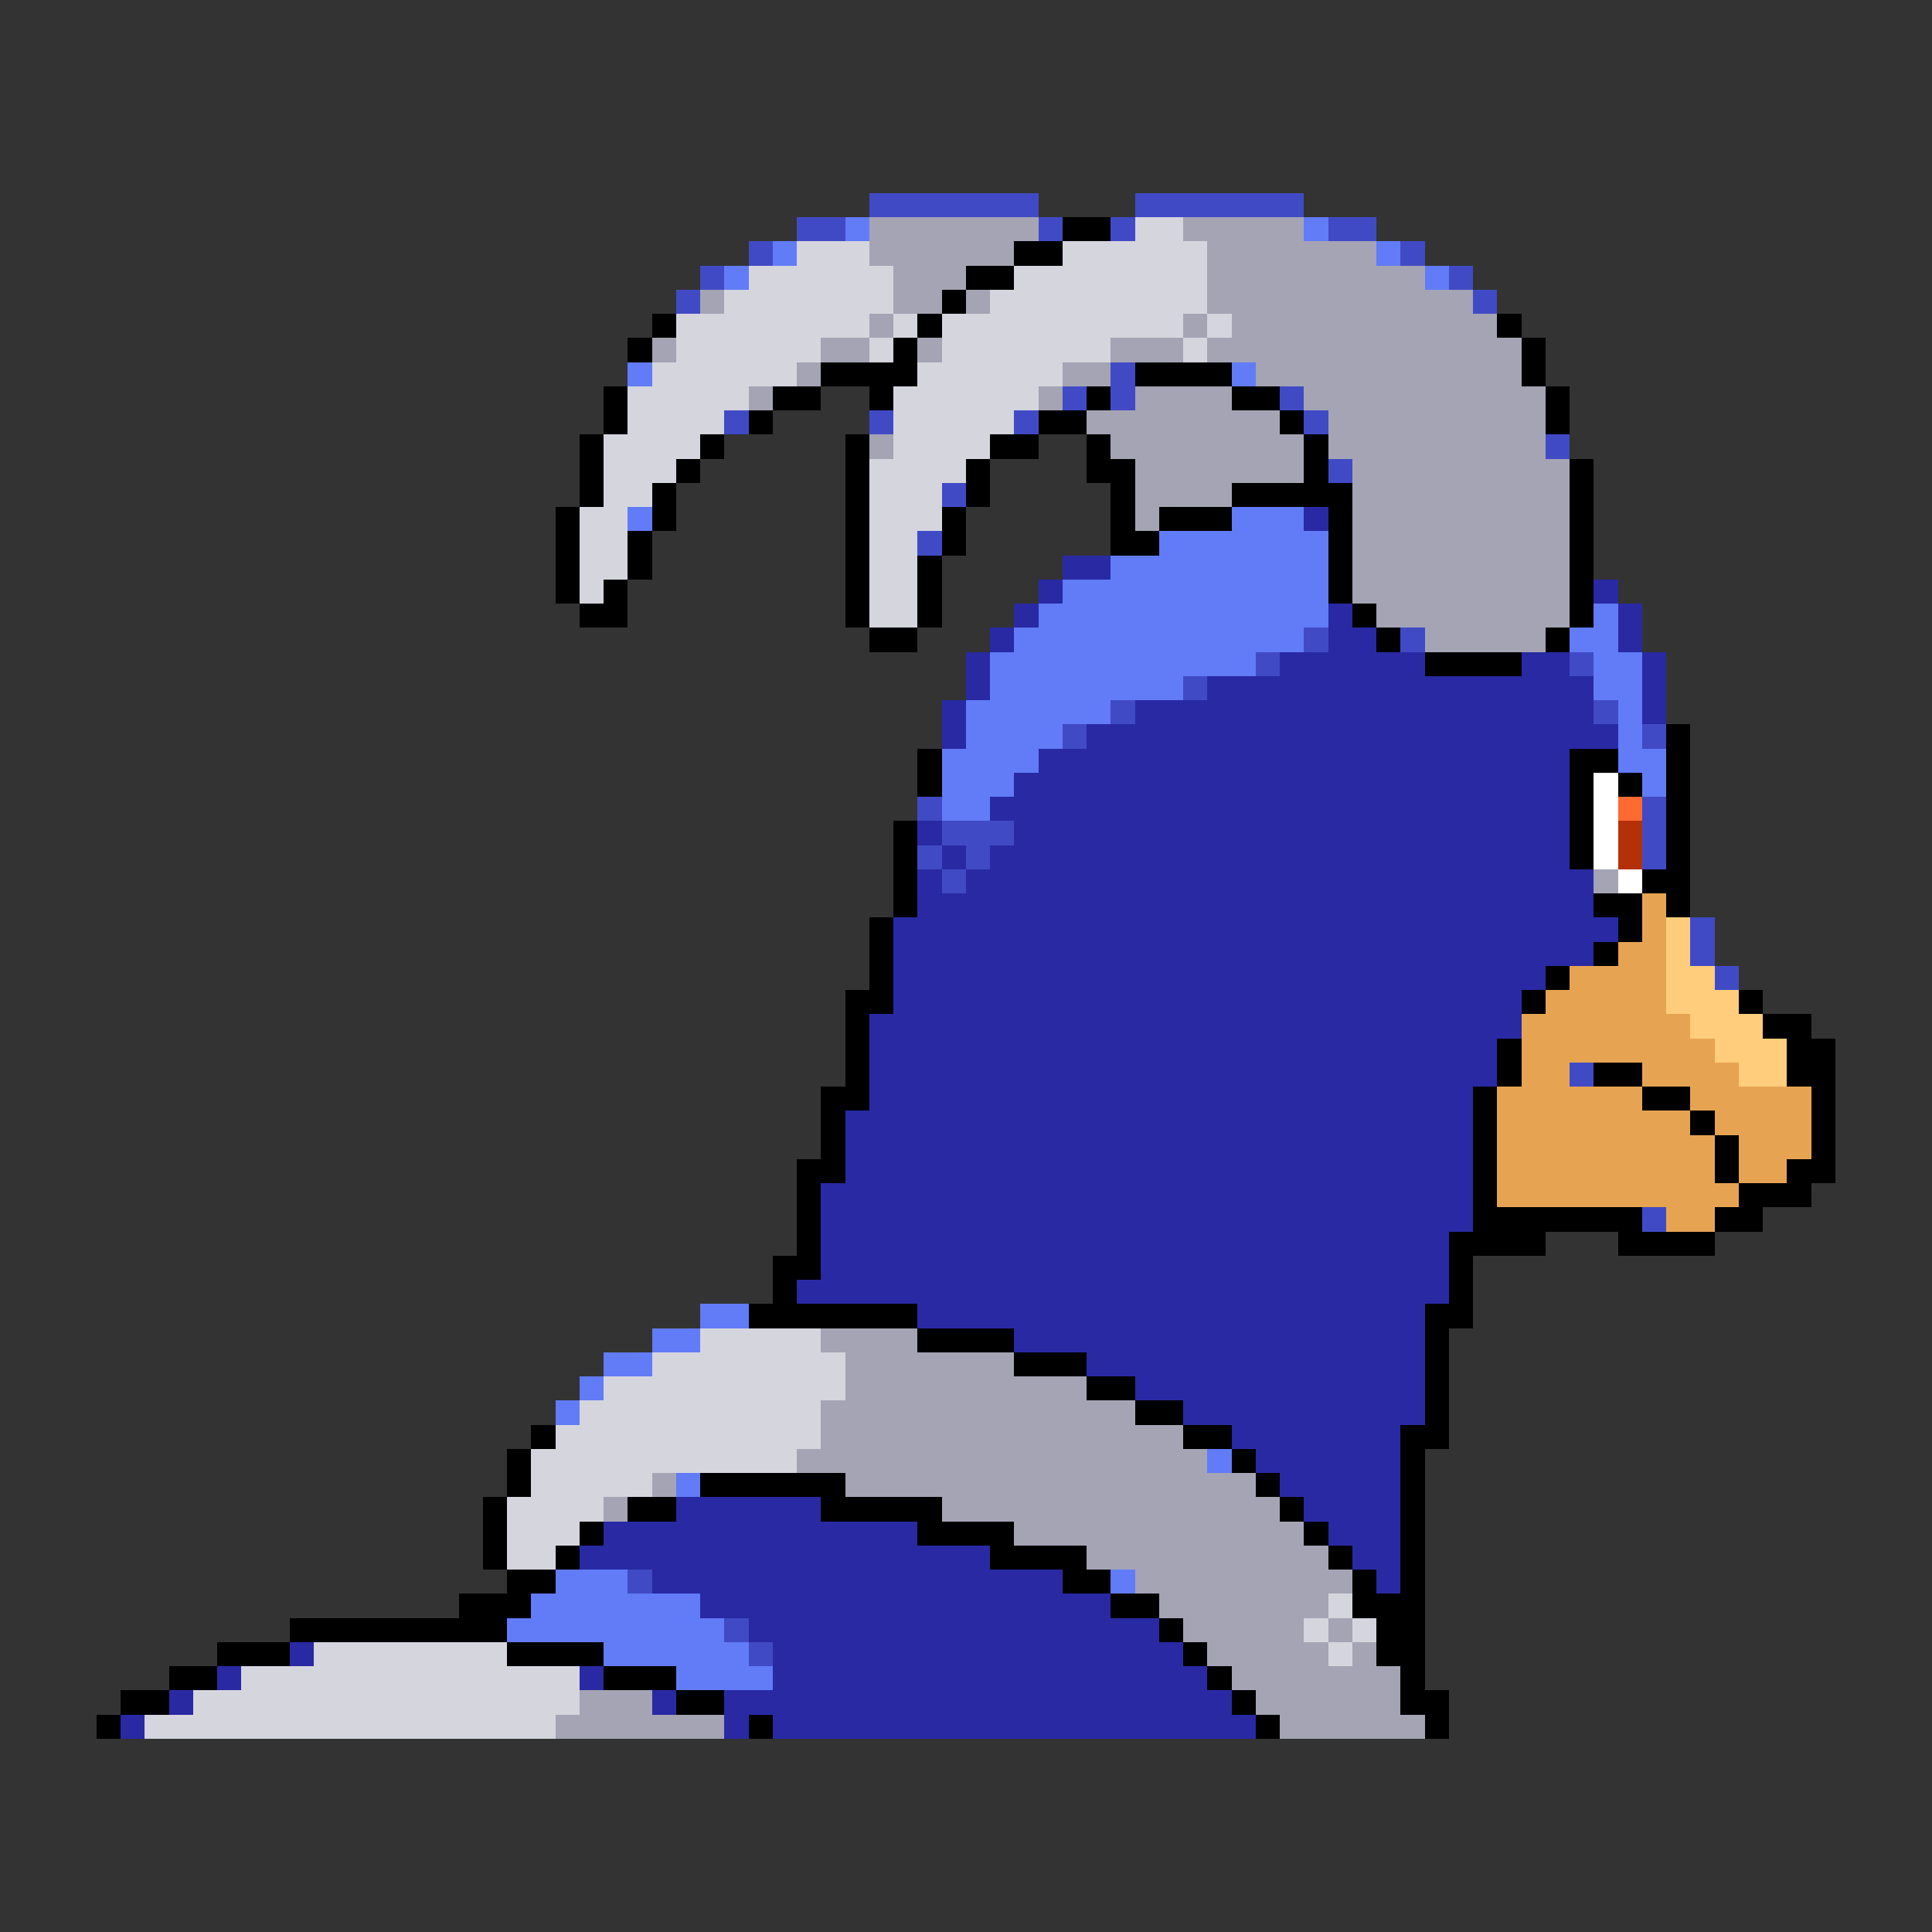<svg xmlns="http://www.w3.org/2000/svg" viewBox="0 -0.5 80 80" shape-rendering="crispEdges">
<rect x="0" y="-0.5" width="80" height="80" fill="#333333" stroke="none"/>
<path stroke="#414ac5" d="M36 8h7M47 8h7M33 9h2M43 9h1M46 9h1M55 9h2M31 10h1M58 10h1M29 11h1M60 11h1M28 12h1M61 12h1M46 15h1M44 16h1M46 16h1M53 16h1M30 17h1M36 17h1M42 17h1M54 17h1M64 18h1M55 19h1M39 20h1M38 22h1M54 26h1M58 26h1M52 27h1M65 27h1M49 28h1M46 29h1M66 29h1M44 30h1M68 30h1M38 33h1M68 33h1M39 34h3M68 34h1M38 35h1M40 35h1M68 35h1M39 36h1M70 38h1M70 39h1M71 40h1M65 44h1M68 50h1M26 65h1M30 67h1M31 68h1" />
<path stroke="#627bf6" d="M35 9h1M54 9h1M32 10h1M57 10h1M30 11h1M59 11h1M26 15h1M51 15h1M26 21h1M51 21h3M48 22h7M46 23h9M44 24h11M43 25h12M66 25h1M42 26h12M65 26h2M41 27h11M66 27h2M41 28h8M66 28h2M40 29h6M67 29h1M40 30h4M67 30h1M39 31h4M67 31h2M39 32h3M68 32h1M39 33h2M29 54h2M27 55h2M25 56h2M24 57h1M23 58h1M50 60h1M28 61h1M23 65h3M46 65h1M22 66h7M21 67h9M25 68h6M28 69h4" />
<path stroke="#a4a4b4" d="M36 9h7M49 9h5M36 10h6M50 10h7M37 11h3M50 11h9M29 12h1M37 12h2M40 12h1M50 12h11M36 13h1M49 13h1M51 13h11M27 14h1M34 14h2M38 14h1M46 14h3M50 14h13M33 15h1M44 15h2M52 15h11M31 16h1M43 16h1M47 16h4M54 16h10M45 17h8M55 17h9M36 18h1M46 18h8M55 18h9M47 19h7M56 19h9M47 20h4M56 20h9M47 21h1M56 21h9M56 22h9M56 23h9M56 24h9M57 25h8M59 26h5M66 36h1M34 55h4M35 56h7M35 57h10M34 58h13M34 59h15M33 60h17M27 61h1M35 61h17M25 62h1M39 62h14M42 63h12M45 64h10M47 65h9M48 66h7M49 67h5M55 67h1M50 68h5M56 68h1M51 69h7M24 70h3M52 70h6M23 71h7M53 71h6" />
<path stroke="#000000" d="M44 9h2M42 10h2M40 11h2M39 12h1M27 13h1M38 13h1M62 13h1M26 14h1M37 14h1M63 14h1M34 15h4M47 15h4M63 15h1M25 16h1M32 16h2M36 16h1M45 16h1M51 16h2M64 16h1M25 17h1M31 17h1M43 17h2M53 17h1M64 17h1M24 18h1M29 18h1M35 18h1M41 18h2M45 18h1M54 18h1M24 19h1M28 19h1M35 19h1M40 19h1M45 19h2M54 19h1M65 19h1M24 20h1M27 20h1M35 20h1M40 20h1M46 20h1M51 20h5M65 20h1M23 21h1M27 21h1M35 21h1M39 21h1M46 21h1M48 21h3M55 21h1M65 21h1M23 22h1M26 22h1M35 22h1M39 22h1M46 22h2M55 22h1M65 22h1M23 23h1M26 23h1M35 23h1M38 23h1M55 23h1M65 23h1M23 24h1M25 24h1M35 24h1M38 24h1M55 24h1M65 24h1M24 25h2M35 25h1M38 25h1M56 25h1M65 25h1M36 26h2M57 26h1M64 26h1M59 27h4M69 30h1M38 31h1M65 31h2M69 31h1M38 32h1M65 32h1M67 32h1M69 32h1M65 33h1M69 33h1M37 34h1M65 34h1M69 34h1M37 35h1M65 35h1M69 35h1M37 36h1M68 36h2M37 37h1M66 37h2M69 37h1M36 38h1M67 38h1M36 39h1M66 39h1M36 40h1M64 40h1M35 41h2M63 41h1M72 41h1M35 42h1M73 42h2M35 43h1M62 43h1M74 43h2M35 44h1M62 44h1M66 44h2M74 44h2M34 45h2M61 45h1M68 45h2M75 45h1M34 46h1M61 46h1M70 46h1M75 46h1M34 47h1M61 47h1M71 47h1M75 47h1M33 48h2M61 48h1M71 48h1M74 48h2M33 49h1M61 49h1M72 49h3M33 50h1M61 50h7M71 50h2M33 51h1M60 51h4M67 51h4M32 52h2M60 52h1M32 53h1M60 53h1M31 54h7M59 54h2M38 55h4M59 55h1M42 56h3M59 56h1M45 57h2M59 57h1M47 58h2M59 58h1M22 59h1M49 59h2M58 59h2M21 60h1M51 60h1M58 60h1M21 61h1M29 61h6M52 61h1M58 61h1M20 62h1M26 62h2M34 62h5M53 62h1M58 62h1M20 63h1M24 63h1M38 63h4M54 63h1M58 63h1M20 64h1M23 64h1M41 64h4M55 64h1M58 64h1M21 65h2M44 65h2M56 65h1M58 65h1M19 66h3M46 66h2M56 66h3M12 67h9M48 67h1M57 67h2M9 68h3M21 68h4M49 68h1M57 68h2M7 69h2M25 69h3M50 69h1M58 69h1M5 70h2M28 70h2M51 70h1M58 70h2M4 71h1M31 71h1M52 71h1M59 71h1" />
<path stroke="#d5d5de" d="M47 9h2M33 10h3M44 10h6M31 11h6M42 11h8M30 12h7M41 12h9M28 13h8M37 13h1M39 13h10M50 13h1M28 14h6M36 14h1M39 14h7M49 14h1M27 15h6M38 15h6M26 16h5M37 16h6M26 17h4M37 17h5M25 18h4M37 18h4M25 19h3M36 19h4M25 20h2M36 20h3M24 21h2M36 21h3M24 22h2M36 22h2M24 23h2M36 23h2M24 24h1M36 24h2M36 25h2M29 55h5M27 56h8M25 57h10M24 58h10M23 59h11M22 60h11M22 61h5M21 62h4M21 63h3M21 64h2M55 66h1M54 67h1M56 67h1M13 68h8M55 68h1M10 69h14M8 70h16M6 71h17" />
<path stroke="#2929a4" d="M54 21h1M44 23h2M43 24h1M66 24h1M42 25h1M55 25h1M67 25h1M41 26h1M55 26h2M67 26h1M40 27h1M53 27h6M63 27h2M68 27h1M40 28h1M50 28h16M68 28h1M39 29h1M47 29h19M68 29h1M39 30h1M45 30h22M43 31h22M42 32h23M41 33h24M38 34h1M42 34h23M39 35h1M41 35h24M38 36h1M40 36h26M38 37h28M37 38h30M37 39h29M37 40h27M37 41h26M36 42h27M36 43h26M36 44h26M36 45h25M35 46h26M35 47h26M35 48h26M34 49h27M34 50h27M34 51h26M34 52h26M33 53h27M38 54h21M42 55h17M45 56h14M47 57h12M49 58h10M51 59h7M52 60h6M53 61h5M28 62h6M54 62h4M25 63h13M55 63h3M24 64h17M56 64h2M27 65h17M57 65h1M29 66h17M31 67h17M12 68h1M32 68h17M9 69h1M24 69h1M32 69h18M7 70h1M27 70h1M30 70h21M5 71h1M30 71h1M32 71h20" />
<path stroke="#ffffff" d="M66 32h1M66 33h1M66 34h1M66 35h1M67 36h1" />
<path stroke="#ff6a31" d="M67 33h1" />
<path stroke="#b43108" d="M67 34h1M67 35h1" />
<path stroke="#e6a452" d="M68 37h1M68 38h1M67 39h2M65 40h4M64 41h5M63 42h7M63 43h8M63 44h2M68 44h4M62 45h6M70 45h5M62 46h8M71 46h4M62 47h9M72 47h3M62 48h9M72 48h2M62 49h10M69 50h2" />
<path stroke="#ffcd7b" d="M69 38h1M69 39h1M69 40h2M69 41h3M70 42h3M71 43h3M72 44h2" />
</svg>